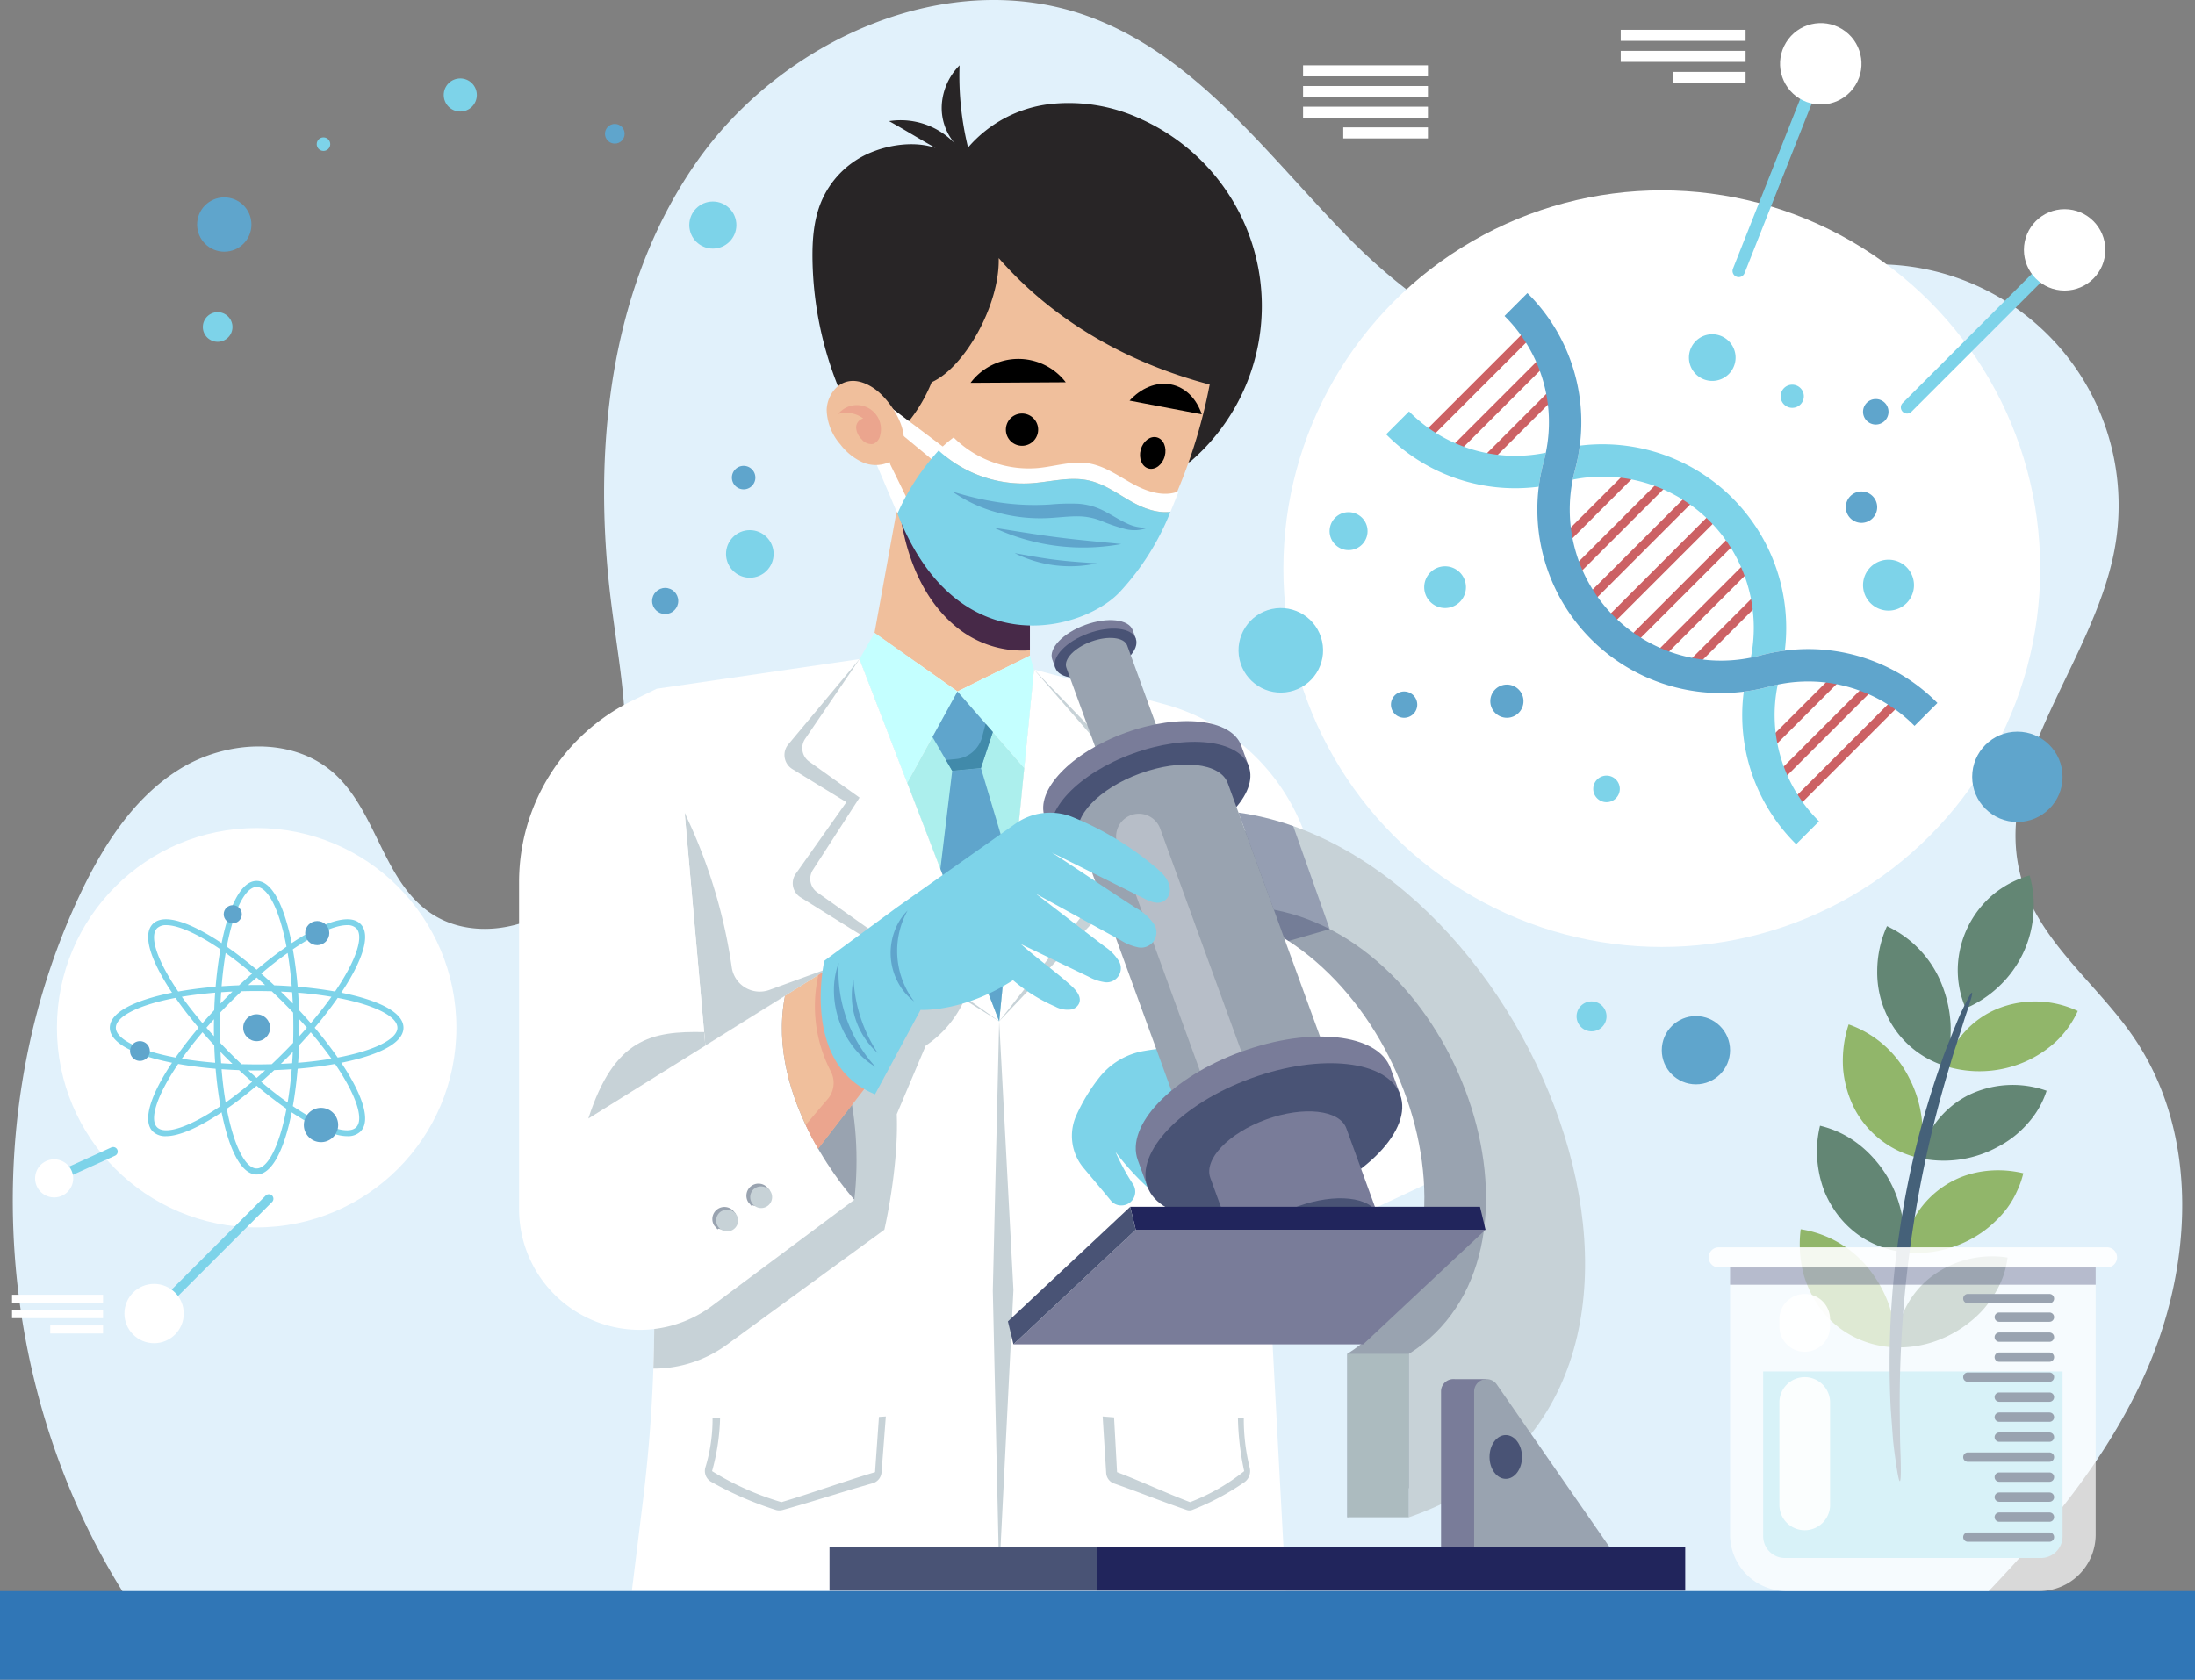 <svg xmlns="http://www.w3.org/2000/svg" width="505.001" height="386.56" viewBox="0 0 505.001 386.56">
  <rect x="0" y="0" width="505.001" height="386.56" fill="#808080" stroke="none"/>
  <g id="Grupo_1018631" data-name="Grupo 1018631" transform="translate(0.001 0)">
    <path id="Trazado_720000" data-name="Trazado 720000" d="M478.878,431.547c19.236-19.023,38.456-38.995,49.551-63.668s12.706-55.27-2.551-77.611c-8.306-12.163-21.222-21.6-25.585-35.663-7.983-25.746,16.083-49.876,21.136-76.353a55.476,55.476,0,0,0-75.92-61.57c-11.252,4.711-20.853,13.083-32.542,16.571-24.842,7.414-50.391-9.146-68.466-27.733s-34.295-40.926-58.577-50.007c-32.634-12.206-71.164,5.087-90.981,33.745s-23.675,65.767-19.429,100.349c1.449,11.811,3.77,23.606,3.309,35.5s-4.086,24.218-12.741,32.384S143,268.282,133.416,261.232c-10.435-7.674-11.994-23.24-21.7-31.82-9.48-8.383-24.651-7.532-35.406-.863S58.5,246.471,53.133,257.932c-25.526,54.54-18.454,122.9,17.7,171.063Z" transform="translate(-34.982 -51.546)" fill="#e1f1fb"/>
    <g id="Grupo_1018630" data-name="Grupo 1018630" transform="translate(-0.001 1.812)">
      <g id="Grupo_1018596" data-name="Grupo 1018596" transform="translate(119.426 13.221)">
        <g id="Grupo_1018574" data-name="Grupo 1018574" transform="translate(25.948)">
          <g id="Grupo_1018558" data-name="Grupo 1018558" transform="translate(0 136.644)">
            <path id="Trazado_720001" data-name="Trazado 720001" d="M308.006,213.236l29.748,7.915a47.614,47.614,0,0,1,31.693,27.664l33.643,80.57-41.242,19.363,4.105,76.5H215.5l2.543-20.664a349.641,349.641,0,0,0,2.615-41.353l.555-145.57,46.667-6.825Z" transform="translate(-215.5 -210.833)" fill="#fff"/>
            <path id="Trazado_720002" data-name="Trazado 720002" d="M300.293,213.357l16.46,17.018a2.856,2.856,0,0,1-.193,4.154l-7.138,6.125L321.8,260.016a2.855,2.855,0,0,1-.332,3.5l-29.18,30.8Z" transform="translate(-207.787 -210.954)" fill="#c7d2d7"/>
            <path id="Trazado_720003" data-name="Trazado 720003" d="M341.027,210.833,324.642,230.46a3.809,3.809,0,0,0,.933,5.689L338,243.766l-11.638,16.465a3.808,3.808,0,0,0,1.093,5.429L373.151,294.2Z" transform="translate(-288.647 -210.833)" fill="#c7d2d7"/>
            <path id="Trazado_720004" data-name="Trazado 720004" d="M369.054,294.2,336.93,210.833l-12.511,18.35a3.809,3.809,0,0,0,.93,5.243l11.581,8.289L326.2,259.349a3.81,3.81,0,0,0,1,5.172Z" transform="translate(-284.55 -210.833)" fill="#fff"/>
            <path id="Trazado_720005" data-name="Trazado 720005" d="M304.306,213.357l-8,80.962,25.33-32.312a3.812,3.812,0,0,0,.312-4.235l-10.3-18.092,5.835-5.739a3.809,3.809,0,0,0,.2-5.217Z" transform="translate(-211.801 -210.954)" fill="#fff"/>
            <path id="Trazado_720006" data-name="Trazado 720006" d="M321.774,298.38l-1.463,62.009,1.463,65.228,3.281-65.387Z" transform="translate(-237.27 -215.015)" fill="#c7d2d7"/>
            <path id="Trazado_720007" data-name="Trazado 720007" d="M364.748,247.947l4.761,53.614,28.569-17.854-13.815,5.033a6.511,6.511,0,0,1-8.674-5.192h0a121.7,121.7,0,0,0-9.87-33.485Z" transform="translate(-352.607 -212.606)" fill="#c7d2d7"/>
            <path id="Trazado_720008" data-name="Trazado 720008" d="M333.013,310.56l40.1-25.06,30.628,8.162a25.012,25.012,0,0,1-8.49,9.693l-6.666,15.774c.476,12.317-2.857,26.6-2.857,26.6l-36.261,26.48a28.51,28.51,0,0,1-16.882,5.48q.19-5.443.215-10.894Z" transform="translate(-327.641 -214.4)" fill="#c7d2d7"/>
            <g id="Grupo_1018556" data-name="Grupo 1018556" transform="translate(16.796 172.283)">
              <path id="Trazado_720009" data-name="Trazado 720009" d="M352.915,394.151a315.764,315.764,0,0,0,39.859-.268c-.312,4.214-.659,8.6-.98,12.856a2.831,2.831,0,0,1-2.063,2.515c-6.849,1.941-13.855,4.249-20.686,6.148a2.838,2.838,0,0,1-1.6-.017,78.282,78.282,0,0,1-14.852-6.469,2.858,2.858,0,0,1-1.338-3.266A37.9,37.9,0,0,0,352.915,394.151Z" transform="translate(-351.147 -391.86)" fill="#c7d2d7"/>
              <path id="Trazado_720010" data-name="Trazado 720010" d="M354.5,392.026a267.489,267.489,0,0,0,36.682-.268c-.331,4.87-.707,9.968-1.038,14.838-7.106,2.112-14.433,4.79-21.539,6.9a65.274,65.274,0,0,1-15.963-7.135A49.937,49.937,0,0,0,354.5,392.026Z" transform="translate(-350.988 -391.758)" fill="#fff"/>
            </g>
            <g id="Grupo_1018557" data-name="Grupo 1018557" transform="translate(108.317 172.283)">
              <path id="Trazado_720011" data-name="Trazado 720011" d="M295.608,394.151a209.664,209.664,0,0,1-32.47-.268c.254,4.214.537,8.6.8,12.856a2.758,2.758,0,0,0,1.681,2.515c5.579,1.941,11.287,4.249,16.852,6.148a1.9,1.9,0,0,0,1.3-.017,58.4,58.4,0,0,0,12.1-6.469,3.159,3.159,0,0,0,1.09-3.266A45.983,45.983,0,0,1,295.608,394.151Z" transform="translate(-263.138 -391.86)" fill="#c7d2d7"/>
              <path id="Trazado_720012" data-name="Trazado 720012" d="M293.168,392.026a162.86,162.86,0,0,1-28.611-.268c.259,4.87.551,9.968.809,14.838,5.543,2.112,11.258,4.79,16.8,6.9a46.331,46.331,0,0,0,12.45-7.135A63.272,63.272,0,0,1,293.168,392.026Z" transform="translate(-262.057 -391.758)" fill="#fff"/>
            </g>
            <path id="Trazado_720013" data-name="Trazado 720013" d="M286.91,304.839a86.6,86.6,0,0,0-24.493.619,16.726,16.726,0,0,0-10.341,6.052,41.963,41.963,0,0,0-5.319,8.726,11.491,11.491,0,0,0,1.63,12.163c2.214,2.629,4.55,5.406,6.284,7.518a3.032,3.032,0,0,0,2.382,1.116h.1a3.164,3.164,0,0,0,2.588-4.928,51.277,51.277,0,0,1-4-7.388,58.915,58.915,0,0,0,9.558,10.046,12.245,12.245,0,0,0,8.946,2.752c4.978-.451,10.023-.873,15.026-1.313a14.8,14.8,0,0,0,12.756-10.081q.3-.9.554-1.808A18.5,18.5,0,0,0,286.91,304.839Z" transform="translate(-144.47 -215.295)" fill="#7dd3e9"/>
          </g>
          <g id="Grupo_1018561" data-name="Grupo 1018561" transform="translate(52.38 96.949)">
            <g id="Grupo_1018559" data-name="Grupo 1018559" transform="translate(3.445)">
              <path id="Trazado_720014" data-name="Trazado 720014" d="M352.082,182.814v25.234L335.418,216.3l-19.084-13.49,6.117-33.665Z" transform="translate(-316.333 -169.146)" fill="#f0bf9c"/>
              <path id="Trazado_720015" data-name="Trazado 720015" d="M329.167,201.052c-5.934-5.043-9.524-12.406-11.363-19.973a68.494,68.494,0,0,1-1.471-8.587l.608-3.346,29.632,13.668v24A23.88,23.88,0,0,1,329.167,201.052Z" transform="translate(-310.823 -169.146)" fill="#472948"/>
            </g>
            <path id="Trazado_720016" data-name="Trazado 720016" d="M356.362,217.99l-11.554,21.023-10.975-28.482,3.445-6.031Z" transform="translate(-333.833 -170.835)" fill="#c4ffff"/>
            <path id="Trazado_720017" data-name="Trazado 720017" d="M332.018,210l-16.664,8.253,15.356,17.616,2.241-22.673Z" transform="translate(-292.825 -171.097)" fill="#c4ffff"/>
            <path id="Trazado_720018" data-name="Trazado 720018" d="M329.261,218.667l15.356,17.616-5.76,58.289-21.149-54.883Z" transform="translate(-306.732 -171.511)" fill="#acefed"/>
            <g id="Grupo_1018560" data-name="Grupo 1018560" transform="translate(16.776 47.155)">
              <path id="Trazado_720019" data-name="Trazado 720019" d="M331.046,218.667l8.133,9.33-2.737,8.286-6.606.635-4.543-7.783Z" transform="translate(-325.293 -218.667)" fill="#5fa5cc"/>
              <path id="Trazado_720020" data-name="Trazado 720020" d="M329.637,237.167l7.48,25.093-3.281,33.2-13.525-35.1L323.03,237.8Z" transform="translate(-318.487 -219.55)" fill="#5fa5cc"/>
              <path id="Trazado_720021" data-name="Trazado 720021" d="M336.085,228.369l-2.737,8.286-6.606.634-1.449-2.482,2.354-.228a6.877,6.877,0,0,0,5.991-5.11l.785-3.009Z" transform="translate(-322.199 -219.039)" fill="#418aaa"/>
            </g>
          </g>
          <g id="Grupo_1018573" data-name="Grupo 1018573" transform="translate(41.549)">
            <path id="Trazado_720022" data-name="Trazado 720022" d="M347.437,158.379A47.194,47.194,0,0,0,336.115,79.8,39.3,39.3,0,0,0,314.9,76.255a29.359,29.359,0,0,0-18.788,9.988,69.072,69.072,0,0,1-1.952-18.908,14.14,14.14,0,0,0-4.092,9.118,12.57,12.57,0,0,0,3.032,8.9,17.185,17.185,0,0,0-15.16-5.174c3.548,1.951,7.133,4.2,10.681,6.155-4.919-1.63-10.91-.752-15.63,1.386A21.088,21.088,0,0,0,262.389,98.6c-1.8,4.255-2.138,8.983-2.06,13.6a81.813,81.813,0,0,0,6.7,31c2.343,5.413,8.3,9.193,13.3,12.322,4.111-6.3,10.91-11.736,16.974-16.184,11.039,2.7,22.055,5.671,32.235,10.718a77.315,77.315,0,0,1,10.486,6.276C341.879,157.659,345.709,159.877,347.437,158.379Z" transform="translate(-260.319 -67.334)" fill="#282526"/>
            <path id="Trazado_720023" data-name="Trazado 720023" d="M282.977,142.481c7.57-3.354,15.7-17.82,15.421-28.559,12.715,14.555,29.867,24.192,48.54,29.1a122.008,122.008,0,0,1-9.014,28.145c-5.24,11.621-13.885,23.148-26.392,25.614-12,2.365-24.47-4.758-31.091-15.039-4.829-7.5-6.977-16.329-7.547-25.3A35.7,35.7,0,0,0,282.977,142.481Z" transform="translate(-255.55 -69.559)" fill="#f0bf9c"/>
            <g id="Grupo_1018565" data-name="Grupo 1018565" transform="translate(36.371 67.564)">
              <g id="Grupo_1018564" data-name="Grupo 1018564">
                <g id="Grupo_1018562" data-name="Grupo 1018562" transform="translate(0)">
                  <path id="Trazado_720024" data-name="Trazado 720024" d="M318.59,138.287a13.734,13.734,0,0,0-10.916,5.509l21.9-.13A13.737,13.737,0,0,0,318.59,138.287Z" transform="translate(-307.674 -138.287)"/>
                </g>
                <path id="Trazado_720025" data-name="Trazado 720025" d="M321.758,154.963a3.713,3.713,0,1,1-3.942-3.468A3.712,3.712,0,0,1,321.758,154.963Z" transform="translate(-306.215 -138.917)"/>
                <g id="Grupo_1018563" data-name="Grupo 1018563" transform="translate(36.582 5.722)">
                  <path id="Trazado_720026" data-name="Trazado 720026" d="M284.291,144.443c3.392.645,5.934,3.305,7.129,6.889l-16.614-3.158C277.429,145.316,280.9,143.8,284.291,144.443Z" transform="translate(-274.807 -144.296)"/>
                </g>
                <path id="Trazado_720027" data-name="Trazado 720027" d="M283.738,160.085c-.532,1.98.273,3.918,1.8,4.33s3.2-.862,3.73-2.841-.273-3.917-1.8-4.329S284.27,158.1,283.738,160.085Z" transform="translate(-244.585 -139.189)"/>
              </g>
            </g>
            <g id="Grupo_1018571" data-name="Grupo 1018571" transform="translate(14.276 78.232)">
              <path id="Trazado_720028" data-name="Trazado 720028" d="M349.959,159.9,336.125,149.49v4.077l11.691,9.684Z" transform="translate(-333.057 -149.49)" fill="#fff"/>
              <path id="Trazado_720029" data-name="Trazado 720029" d="M353.487,172.147l-4.366-8.933-3.37-.59,5.277,12.419Z" transform="translate(-345.75 -150.117)" fill="#fff"/>
              <g id="Grupo_1018566" data-name="Grupo 1018566" transform="translate(5.277 7.413)">
                <path id="Trazado_720030" data-name="Trazado 720030" d="M325.258,172.334c-3.4-1.833-6.554-4.3-10.319-5.151-4.42-1-8.99.361-13.513.644a28.875,28.875,0,0,1-21.08-7.553,26.671,26.671,0,0,1,3.444-3,24.553,24.553,0,0,0,19.526,7.025c3.865-.38,7.719-1.69,11.552-1.066,3.678.6,6.81,2.892,10.076,4.689s7.217,3.144,10.66,1.719c-.635,1.565-1.259,3.145-1.932,4.752C330.863,174.743,327.824,173.719,325.258,172.334Z" transform="translate(-270.865 -157.275)" fill="#fff"/>
                <path id="Trazado_720031" data-name="Trazado 720031" d="M291.856,160.424a28.875,28.875,0,0,0,21.08,7.553c4.523-.283,9.093-1.645,13.513-.644,3.765.854,6.922,3.318,10.319,5.151,2.566,1.385,5.6,2.409,8.414,2.06a59.3,59.3,0,0,1-11.546,18.329c-8.094,8.887-37.454,17.457-51.262-17.933A53.11,53.11,0,0,1,291.856,160.424Z" transform="translate(-282.375 -157.425)" fill="#7dd3e9"/>
              </g>
              <g id="Grupo_1018570" data-name="Grupo 1018570" transform="translate(17.891 19.844)">
                <g id="Grupo_1018567" data-name="Grupo 1018567">
                  <path id="Trazado_720032" data-name="Trazado 720032" d="M287.768,170.329a70.323,70.323,0,0,0,10.5,2.466,56.038,56.038,0,0,0,11.97.532,48.719,48.719,0,0,1,6.435-.183,15.749,15.749,0,0,1,3.315.574,16.552,16.552,0,0,1,2.985,1.246c1.823.958,3.375,2,4.977,2.711a9.419,9.419,0,0,0,4.877.956,8.505,8.505,0,0,1-5.29.334,40.762,40.762,0,0,1-5.509-1.879,14.728,14.728,0,0,0-5.475-1.042c-1.93-.014-3.973.234-6.124.372a37.364,37.364,0,0,1-12.659-1.353A32.95,32.95,0,0,1,287.768,170.329Z" transform="translate(-287.768 -170.329)" fill="#5fa5cc"/>
                </g>
                <g id="Grupo_1018568" data-name="Grupo 1018568" transform="translate(9.614 8.35)">
                  <path id="Trazado_720033" data-name="Trazado 720033" d="M294.248,179.1c4.1.609,9.33,1.532,14.6,2.194,5.262.684,10.553,1.107,14.679,1.549a48.533,48.533,0,0,1-29.275-3.743Z" transform="translate(-294.248 -179.098)" fill="#5fa5cc"/>
                </g>
                <g id="Grupo_1018569" data-name="Grupo 1018569" transform="translate(14.337 14.175)">
                  <path id="Trazado_720034" data-name="Trazado 720034" d="M300.13,185.215c2.648.476,6.021,1.129,9.43,1.545,3.406.433,6.836.627,9.52.815a28.485,28.485,0,0,1-18.95-2.361Z" transform="translate(-300.13 -185.215)" fill="#5fa5cc"/>
                </g>
              </g>
            </g>
            <g id="Grupo_1018572" data-name="Grupo 1018572" transform="translate(3.269 72.625)">
              <path id="Trazado_720035" data-name="Trazado 720035" d="M358.1,145.635c-1.869-1.406-4.247-2.419-6.526-1.89-2.836.659-4.712,3.643-4.781,6.553a12.565,12.565,0,0,0,3.166,7.944,13.4,13.4,0,0,0,4.958,4.029,7.527,7.527,0,0,0,6.25.034C368.393,158.707,362.412,148.881,358.1,145.635Z" transform="translate(-346.792 -143.602)" fill="#f0bf9c"/>
              <path id="Trazado_720036" data-name="Trazado 720036" d="M352.335,151.494a5.542,5.542,0,0,1,9.65,4.934,2.63,2.63,0,0,1-1.6,1.964,2.822,2.822,0,0,1-2.633-1.054,4.077,4.077,0,0,1-1.285-2.617,2.131,2.131,0,0,1,1.622-2.194A6.574,6.574,0,0,0,352.335,151.494Z" transform="translate(-349.684 -143.884)" fill="#eba58e"/>
            </g>
          </g>
        </g>
        <g id="Grupo_1018586" data-name="Grupo 1018586" transform="translate(71.419 127.673)">
          <g id="Grupo_1018575" data-name="Grupo 1018575" transform="translate(79.919 44.312)">
            <path id="Trazado_720038" data-name="Trazado 720038" d="M236.293,372.5c36.185-22.854,12.562-93.933-31.081-102.216l-8.13-22.338c68.492,9.573,118.484,134.791,39.211,162.168Z" transform="translate(-197.082 -247.947)" fill="#99a3b0"/>
            <rect id="Rectángulo_348306" data-name="Rectángulo 348306" width="14.18" height="37.613" transform="translate(39.211 124.555)" fill="#acbbbf"/>
            <path id="Trazado_720039" data-name="Trazado 720039" d="M221.4,372.5c36.185-22.854,12.562-93.933-31.081-102.216l-8.131-22.338c68.493,9.573,118.485,134.791,39.212,162.168Z" transform="translate(-168.01 -247.947)" fill="#c7d2d7"/>
          </g>
          <path id="Trazado_720040" data-name="Trazado 720040" d="M243.891,247.947a65.952,65.952,0,0,1,15.743,4.3l-1.564-4.3a64.833,64.833,0,0,1,12.586,3.094l8.4,23.713-9.477,2.739a48.8,48.8,0,0,0-17.558-7.207Z" transform="translate(-163.972 -203.635)" fill="#21255c" opacity="0.3"/>
          <g id="Grupo_1018581" data-name="Grupo 1018581" transform="translate(47.189)">
            <g id="Grupo_1018576" data-name="Grupo 1018576" transform="translate(3.906)">
              <path id="Trazado_720041" data-name="Trazado 720041" d="M290.891,210.469c-.921-2.53,2.478-6.09,7.59-7.95s10.005-1.319,10.926,1.211l.711,1.955-.884.321c-.918,2.092-3.718,4.328-7.419,5.674s-7.282,1.435-9.329.422l-.885.322Z" transform="translate(-290.74 -201.412)" fill="#797c99"/>
              <path id="Trazado_720042" data-name="Trazado 720042" d="M290.732,212.522c.921,2.53,5.812,3.073,10.926,1.211s8.511-5.42,7.59-7.95-5.812-3.073-10.925-1.212S289.812,209.992,290.732,212.522Z" transform="translate(-289.871 -201.51)" fill="#495375"/>
            </g>
            <path id="Trazado_720043" data-name="Trazado 720043" d="M287.244,206.553c3.867-1.407,7.566-1,8.263.916l10.884,29.9-14,5.1-10.884-29.9C280.807,210.652,283.377,207.96,287.244,206.553Z" transform="translate(-274.203 -201.618)" fill="#99a3b0"/>
            <g id="Grupo_1018577" data-name="Grupo 1018577" transform="translate(0 22.491)">
              <path id="Trazado_720044" data-name="Trazado 720044" d="M263.809,247.937c-2.248-6.177,6.049-14.868,18.533-19.412s24.427-3.219,26.675,2.958l1.737,4.773-2.159.786c-2.24,5.107-9.078,10.566-18.111,13.854s-17.781,3.5-22.779,1.029l-2.159.786Z" transform="translate(-261.474 -225.069)" fill="#797c99"/>
              <ellipse id="Elipse_8440" data-name="Elipse 8440" cx="11.903" cy="24.055" rx="11.903" ry="24.055" transform="translate(8.142 38.825) rotate(-110)" fill="#495375"/>
            </g>
            <path id="Trazado_720045" data-name="Trazado 720045" d="M254.906,238.375c9.44-3.437,18.472-2.435,20.172,2.237l26.576,73.016-34.188,12.444L240.89,253.055C239.19,248.383,245.465,241.811,254.906,238.375Z" transform="translate(-230.636 -203.08)" fill="#99a3b0"/>
            <path id="Trazado_720046" data-name="Trazado 720046" d="M290.488,315.645h0a5.233,5.233,0,0,0,3.127-6.706L272.766,251.66a5.231,5.231,0,0,0-6.706-3.126h0a5.231,5.231,0,0,0-3.126,6.706l20.847,57.278A5.232,5.232,0,0,0,290.488,315.645Z" transform="translate(-243.868 -203.648)" fill="#fff" opacity="0.3"/>
            <g id="Grupo_1018580" data-name="Grupo 1018580" transform="translate(20.735 94.872)">
              <g id="Grupo_1018578" data-name="Grupo 1018578" transform="translate(0 0)">
                <path id="Trazado_720047" data-name="Trazado 720047" d="M227.334,330.5c-2.892-7.945,7.78-19.123,23.835-24.966s31.414-4.141,34.306,3.8l2.234,6.138-2.777,1.01c-2.881,6.569-11.675,13.589-23.293,17.817s-22.867,4.5-29.3,1.324l-2.776,1.01Z" transform="translate(-224.332 -301.092)" fill="#797c99"/>
                <ellipse id="Elipse_8441" data-name="Elipse 8441" cx="15.308" cy="30.936" rx="15.308" ry="30.936" transform="translate(10.471 49.931) rotate(-110)" fill="#495375"/>
              </g>
              <g id="Grupo_1018579" data-name="Grupo 1018579" transform="translate(19.434 18.185)">
                <path id="Trazado_720048" data-name="Trazado 720048" d="M232.481,335.451c-1.557-4.277,4.188-10.294,12.83-13.44s16.911-2.229,18.468,2.047l7.282,20.007-1.494.544c-1.551,3.536-6.285,7.316-12.539,9.592s-12.31,2.424-15.771.712l-1.494.544Z" transform="translate(-232.226 -320.141)" fill="#797c99"/>
                <ellipse id="Elipse_8442" data-name="Elipse 8442" cx="8.24" cy="16.654" rx="8.24" ry="16.654" transform="matrix(-0.342, -0.94, 0.94, -0.342, 10.355, 43.06)" fill="#495375"/>
              </g>
            </g>
          </g>
          <g id="Grupo_1018582" data-name="Grupo 1018582" transform="translate(41.047 135.02)">
            <path id="Trazado_720049" data-name="Trazado 720049" d="M206.25,375.124h80.475l28.138-26.374H234.388Z" transform="translate(-204.983 -343.47)" fill="#797c99"/>
            <path id="Trazado_720050" data-name="Trazado 720050" d="M287.992,348.485l-1.267-5.28H206.25l1.267,5.28Z" transform="translate(-178.112 -343.205)" fill="#21255c"/>
            <path id="Trazado_720051" data-name="Trazado 720051" d="M290.762,369.579l1.267,5.28,28.138-26.374-1.267-5.28Z" transform="translate(-290.762 -343.205)" fill="#495375"/>
          </g>
          <g id="Grupo_1018583" data-name="Grupo 1018583" transform="translate(0 213.384)">
            <rect id="Rectángulo_348307" data-name="Rectángulo 348307" width="135.217" height="9.998" transform="translate(61.655)" fill="#21255c"/>
            <rect id="Rectángulo_348308" data-name="Rectángulo 348308" width="61.655" height="9.998" transform="translate(0)" fill="#495375"/>
          </g>
          <g id="Grupo_1018585" data-name="Grupo 1018585" transform="translate(140.691 174.665)">
            <g id="Grupo_1018584" data-name="Grupo 1018584" transform="translate(0)">
              <path id="Trazado_720052" data-name="Trazado 720052" d="M186.869,384.859h0a2.976,2.976,0,0,1,.545,0h7.072l.833,9.677,20.116,29.022H184.25V387.7A2.825,2.825,0,0,1,186.869,384.859Z" transform="translate(-184.25 -384.839)" fill="#797c99"/>
              <path id="Trazado_720053" data-name="Trazado 720053" d="M176.25,423.558V387.7a2.857,2.857,0,0,1,5.2-1.626l25.981,37.484Z" transform="translate(-168.632 -384.839)" fill="#99a3b0"/>
            </g>
            <path id="Trazado_720054" data-name="Trazado 720054" d="M197.434,403.414c0,2.782,1.673,5.038,3.737,5.038s3.738-2.256,3.738-5.038-1.673-5.039-3.738-5.039S197.434,400.631,197.434,403.414Z" transform="translate(-186.277 -385.486)" fill="#495375"/>
          </g>
        </g>
        <g id="Grupo_1018595" data-name="Grupo 1018595" transform="translate(0 143.469)">
          <g id="Grupo_1018587" data-name="Grupo 1018587" transform="translate(0)">
            <path id="Trazado_720055" data-name="Trazado 720055" d="M396.839,246.517,401.6,300.13,419.931,288.7l15.95,46.9-32.743,24.43a27.778,27.778,0,0,1-28.178,2.991h0a27.777,27.777,0,0,1-16.21-25.254V262.474a46.453,46.453,0,0,1,26.055-41.734l5.607-2.74Z" transform="translate(-358.75 -218)" fill="#fff"/>
            <path id="Trazado_720056" data-name="Trazado 720056" d="M421.668,304.093l-26.918,16.78c5.969-18.447,14.463-20.148,26.642-19.893Z" transform="translate(-378.817 -221.963)" fill="#c7d2d7"/>
          </g>
          <path id="Trazado_720057" data-name="Trazado 720057" d="M374.878,339.147s-20.711-22.616-15.95-46.9C372.5,297.249,377.021,320.341,374.878,339.147Z" transform="translate(-297.748 -221.547)" fill="#99a3b0"/>
          <g id="Grupo_1018588" data-name="Grupo 1018588" transform="translate(52.232 113.852)">
            <path id="Trazado_720058" data-name="Trazado 720058" d="M384.029,338.472l.6.691-.187.161a2.773,2.773,0,0,1-1.058,2.822,2.8,2.8,0,0,1-2.734.439l-.21.182-.776-.9a2.78,2.78,0,0,1,4.37-3.393Z" transform="translate(-379.173 -337.563)" fill="#99a3b0"/>
            <path id="Trazado_720059" data-name="Trazado 720059" d="M379.8,338.918a2.517,2.517,0,1,0,3.721.281A2.646,2.646,0,0,0,379.8,338.918Z" transform="translate(-378.068 -337.598)" fill="#c7d2d7"/>
          </g>
          <g id="Grupo_1018589" data-name="Grupo 1018589" transform="translate(44.403 119.224)">
            <path id="Trazado_720060" data-name="Trazado 720060" d="M392.251,344.114l.6.692-.187.16a2.774,2.774,0,0,1-1.058,2.822,2.8,2.8,0,0,1-2.734.44l-.211.181-.776-.9a2.78,2.78,0,0,1,4.371-3.393Z" transform="translate(-387.395 -343.205)" fill="#99a3b0"/>
            <path id="Trazado_720061" data-name="Trazado 720061" d="M388.02,344.56a2.517,2.517,0,1,0,3.721.282A2.645,2.645,0,0,0,388.02,344.56Z" transform="translate(-386.29 -343.24)" fill="#c7d2d7"/>
          </g>
          <g id="Grupo_1018590" data-name="Grupo 1018590" transform="translate(60.47 64.276)">
            <path id="Trazado_720062" data-name="Trazado 720062" d="M353.961,291.928c-2.625,13.389,2.494,26.272,7.616,35.136L375.148,309.5l-10.949-24Z" transform="translate(-353.25 -285.5)" fill="#f0bf9c"/>
            <path id="Trazado_720063" data-name="Trazado 720063" d="M359.005,309.244a32.6,32.6,0,0,1-2.831-22.139l2.556-1.6,10.949,24-13.571,17.568c-.97-1.679-1.941-3.5-2.858-5.448,1.682-1.984,3.358-3.992,5.046-5.95A5.746,5.746,0,0,0,359.005,309.244Z" transform="translate(-347.781 -285.5)" fill="#eba58e"/>
          </g>
          <g id="Grupo_1018594" data-name="Grupo 1018594" transform="translate(69.395 28.517)">
            <path id="Trazado_720064" data-name="Trazado 720064" d="M283.343,282.04l16.823-12.379L327.3,250.5a13.788,13.788,0,0,1,12.988-1.6,70.664,70.664,0,0,1,19.363,11.715c1.52,1.29,3.048,2.759,3.185,4.9a3.035,3.035,0,0,1-.923,2.437c-1.484,1.348-3.405.549-4.99-.24l-21.244-10.581c6.378,4.095,13.085,8.724,19.463,12.819a11.639,11.639,0,0,1,3.737,3.239,3.513,3.513,0,0,1-3.6,5.693,11.6,11.6,0,0,1-3.593-1.475l-19.667-10.787c5.3,4.029,10.568,8.144,15.869,12.173a10.76,10.76,0,0,1,2.987,2.964,3.245,3.245,0,0,1-3.281,5.157,10.737,10.737,0,0,1-3.412-1.191l-15.59-7.512c3.715,3.336,7.738,6.136,11.453,9.473,1.22,1.1,2.564,2.623,1.9,4.175a2.5,2.5,0,0,1-1.734,1.375,5.942,5.942,0,0,1-3.759-.664,38.442,38.442,0,0,1-9.7-6.067c-11.506,7.451-21.266,6.833-21.266,6.833l-10.475,19.425C277.868,305.846,283.343,282.04,283.343,282.04Z" transform="translate(-282.511 -247.947)" fill="#7dd3e9"/>
            <g id="Grupo_1018591" data-name="Grupo 1018591" transform="translate(3.04 34.563)">
              <path id="Trazado_720065" data-name="Trazado 720065" d="M363.2,308.187a18.118,18.118,0,0,1-4.776-4.162,21.427,21.427,0,0,1-4.79-13.542,18.072,18.072,0,0,1,1.1-6.239,32.516,32.516,0,0,0,8.47,23.943Z" transform="translate(-353.635 -284.244)" fill="#5fa5cc"/>
            </g>
            <g id="Grupo_1018592" data-name="Grupo 1018592" transform="translate(7.128 38.322)">
              <path id="Trazado_720066" data-name="Trazado 720066" d="M359.089,305.18a17.712,17.712,0,0,1-5.557-16.988,33.9,33.9,0,0,0,5.557,16.988Z" transform="translate(-353.108 -288.192)" fill="#5fa5cc"/>
            </g>
            <g id="Grupo_1018593" data-name="Grupo 1018593" transform="translate(16.09 22.518)">
              <path id="Trazado_720067" data-name="Trazado 720067" d="M349.7,292.536a13.012,13.012,0,0,1-3.574-4.1,14.4,14.4,0,0,1-.892-12.257,13,13,0,0,1,2.941-4.579,19.2,19.2,0,0,0,1.525,20.941Z" transform="translate(-344.274 -271.595)" fill="#5fa5cc"/>
            </g>
          </g>
        </g>
      </g>
      <g id="Grupo_1018597" data-name="Grupo 1018597" transform="translate(0 364.36)">
        <rect id="Rectángulo_348309" data-name="Rectángulo 348309" width="346.848" height="20.387" transform="translate(158.153)" fill="#3076b6"/>
        <rect id="Rectángulo_348310" data-name="Rectángulo 348310" width="158.153" height="20.387" transform="translate(0)" fill="#3076b6"/>
      </g>
      <g id="Grupo_1018602" data-name="Grupo 1018602" transform="translate(393.114 199.655)">
        <path id="Rectángulo_348311" data-name="Rectángulo 348311" d="M0,0H37.933a5,5,0,0,1,5,5V63.878a5,5,0,0,1-5,5H0a0,0,0,0,1,0,0V0A0,0,0,0,1,0,0Z" transform="translate(81.415 114.154) rotate(90)" fill="#7dd3e9"/>
        <g id="Grupo_1018599" data-name="Grupo 1018599" transform="translate(20.953)">
          <path id="Trazado_720068" data-name="Trazado 720068" d="M63.16,308.418A21.2,21.2,0,0,1,68,300.245a20.7,20.7,0,0,1,7.521-5.1,23.1,23.1,0,0,1,18.191.627h0a22.415,22.415,0,0,1-5,7.022,25.8,25.8,0,0,1-7.28,4.721,26.334,26.334,0,0,1-18.268.908Z" transform="translate(-29.75 -264.574)" fill="#91b66a"/>
          <path id="Trazado_720069" data-name="Trazado 720069" d="M70.685,330.584a21.433,21.433,0,0,1,11.041-14.389,23.277,23.277,0,0,1,18.168-1.1h0a20.774,20.774,0,0,1-4.316,7.479,23.3,23.3,0,0,1-6.823,5.387,25.978,25.978,0,0,1-18.071,2.628Z" transform="translate(-43.099 -265.539)" fill="#638674"/>
          <path id="Trazado_720070" data-name="Trazado 720070" d="M76.313,353.22a19.381,19.381,0,0,1,1.164-4.719,23.1,23.1,0,0,1,2.066-4.214,21.526,21.526,0,0,1,6.442-6.421,21.139,21.139,0,0,1,4.027-2.043,23.047,23.047,0,0,1,4.464-1.162,24.848,24.848,0,0,1,9.508.406h0a21.132,21.132,0,0,1-1.458,4.133,20.06,20.06,0,0,1-2.143,3.719,22.572,22.572,0,0,1-2.89,3.247,24.081,24.081,0,0,1-3.39,2.756,26.585,26.585,0,0,1-8.3,3.687,25.268,25.268,0,0,1-9.494.61Z" transform="translate(-52.548 -266.524)" fill="#91b66a"/>
          <path id="Trazado_720071" data-name="Trazado 720071" d="M80.118,376.133a23.909,23.909,0,0,1,.665-4.812,21.326,21.326,0,0,1,1.714-4.385,20.584,20.584,0,0,1,5.789-7,23.144,23.144,0,0,1,17.625-4.473h0a20.225,20.225,0,0,1-2.856,8.151,23.362,23.362,0,0,1-5.665,6.563,27.4,27.4,0,0,1-7.862,4.45,25.365,25.365,0,0,1-9.41,1.5Z" transform="translate(-58.098 -267.519)" fill="#638674"/>
          <path id="Trazado_720072" data-name="Trazado 720072" d="M109.44,307.549a27.485,27.485,0,0,0,1.3-9.485,28.565,28.565,0,0,0-1.964-9.115A24.884,24.884,0,0,0,96.1,275.381h0a25.146,25.146,0,0,0-2.248,10.209,22.957,22.957,0,0,0,1.893,9.563,22.037,22.037,0,0,0,13.7,12.4Z" transform="translate(-76.03 -263.706)" fill="#638674"/>
          <path id="Trazado_720073" data-name="Trazado 720073" d="M118.362,329.885a27.05,27.05,0,0,0-2.427-18.459,24.666,24.666,0,0,0-13.91-12.3h0a26.791,26.791,0,0,0-1.264,10.366,24.9,24.9,0,0,0,2.768,9.333,22.3,22.3,0,0,0,14.833,11.065Z" transform="translate(-90.776 -264.84)" fill="#91b66a"/>
          <path id="Trazado_720074" data-name="Trazado 720074" d="M124.958,352.706a31.879,31.879,0,0,0,.2-4.863,24.555,24.555,0,0,0-.69-4.7,27.181,27.181,0,0,0-3.626-8.584,28.061,28.061,0,0,0-2.886-3.712,25.025,25.025,0,0,0-3.454-3.15,23.137,23.137,0,0,0-8.646-4.081h0a26.711,26.711,0,0,0-.719,5.3,27.509,27.509,0,0,0,.427,5.133,25.492,25.492,0,0,0,1.335,4.763,24.428,24.428,0,0,0,2.3,4.27,22.173,22.173,0,0,0,6.726,6.487,22.747,22.747,0,0,0,9.033,3.136Z" transform="translate(-101.193 -266.01)" fill="#638674"/>
          <path id="Trazado_720075" data-name="Trazado 720075" d="M129.207,375.818a24.36,24.36,0,0,0-.31-4.864,27.1,27.1,0,0,0-1.075-4.609,28.741,28.741,0,0,0-4.438-8.209,24.812,24.812,0,0,0-15.978-9.5h0a27.493,27.493,0,0,0,.68,10.42,24.834,24.834,0,0,0,4.494,8.661,21.681,21.681,0,0,0,7.355,5.831,22.688,22.688,0,0,0,9.273,2.27Z" transform="translate(-107.187 -267.205)" fill="#91b66a"/>
          <path id="Trazado_720076" data-name="Trazado 720076" d="M75.612,293.7a22.2,22.2,0,0,1-1.812-9.448A22.977,22.977,0,0,1,81.828,267.6a22.954,22.954,0,0,1,8.5-4.479h0a25.045,25.045,0,0,1,.82,9.436,25.386,25.386,0,0,1-7.665,15.9,26.055,26.055,0,0,1-7.866,5.244Z" transform="translate(-37.44 -263.12)" fill="#638674"/>
          <g id="Grupo_1018598" data-name="Grupo 1018598" transform="translate(20.664 26.991)">
            <path id="Trazado_720077" data-name="Trazado 720077" d="M91.037,403.875c.2-.021.263-1.641.2-4.541-.017-1.452-.123-3.22-.154-5.277s-.049-4.4-.077-6.983a264.554,264.554,0,0,1,2.856-40.21,271.081,271.081,0,0,1,8.888-39.322c.342-1.248.726-2.418,1.093-3.523s.7-2.156,1.01-3.134c.628-1.96,1.126-3.665,1.615-5.029.926-2.748,1.35-4.311,1.163-4.388s-.97,1.337-2.227,3.972c-.656,1.306-1.314,2.962-2.094,4.881l-1.232,3.081c-.439,1.091-.891,2.248-1.3,3.486a207.074,207.074,0,0,0-9.823,39.546,203.28,203.28,0,0,0-2.024,40.7l.514,7.022c.188,2.062.461,3.829.654,5.273C90.512,402.315,90.836,403.9,91.037,403.875Z" transform="translate(-88.668 -291.465)" fill="#456179"/>
          </g>
        </g>
        <path id="Rectángulo_348312" data-name="Rectángulo 348312" d="M0,0H84.114a0,0,0,0,1,0,0V61.478a13,13,0,0,1-13,13H13a13,13,0,0,1-13-13V0A0,0,0,0,1,0,0Z" transform="translate(4.92 90.227)" fill="#fff" opacity="0.7"/>
        <path id="Trazado_720078" data-name="Trazado 720078" d="M55.987,357.64H145.3a2.32,2.32,0,0,0,2.32-2.321h0A2.319,2.319,0,0,0,145.3,353H55.987a2.32,2.32,0,0,0-2.32,2.32h0A2.32,2.32,0,0,0,55.987,357.64Z" transform="translate(-53.667 -267.413)" fill="#fff" opacity="0.9"/>
        <rect id="Rectángulo_348313" data-name="Rectángulo 348313" width="84.114" height="3.968" transform="translate(4.92 90.227)" fill="#21255c" opacity="0.3"/>
        <g id="Grupo_1018600" data-name="Grupo 1018600" transform="translate(58.554 96.318)">
          <path id="Trazado_720079" data-name="Trazado 720079" d="M69.946,370.893H81.492a1.072,1.072,0,0,0,1.071-1.071h0a1.072,1.072,0,0,0-1.071-1.071H69.946a1.072,1.072,0,0,0-1.071,1.071h0A1.072,1.072,0,0,0,69.946,370.893Z" transform="translate(-61.646 -364.484)" fill="#99a3b0"/>
          <path id="Trazado_720080" data-name="Trazado 720080" d="M69.946,366.413H88.721a1.072,1.072,0,0,0,1.071-1.071h0a1.071,1.071,0,0,0-1.071-1.071H69.946a1.07,1.07,0,0,0-1.071,1.071h0A1.071,1.071,0,0,0,69.946,366.413Z" transform="translate(-68.875 -364.27)" fill="#99a3b0"/>
          <path id="Trazado_720081" data-name="Trazado 720081" d="M69.946,375.726H81.492a1.071,1.071,0,0,0,1.071-1.071h0a1.072,1.072,0,0,0-1.071-1.071H69.946a1.072,1.072,0,0,0-1.071,1.071h0A1.071,1.071,0,0,0,69.946,375.726Z" transform="translate(-61.646 -364.715)" fill="#99a3b0"/>
          <path id="Trazado_720082" data-name="Trazado 720082" d="M69.946,380.56H81.492a1.072,1.072,0,0,0,1.071-1.071h0a1.071,1.071,0,0,0-1.071-1.071H69.946a1.071,1.071,0,0,0-1.071,1.071h0A1.072,1.072,0,0,0,69.946,380.56Z" transform="translate(-61.646 -364.946)" fill="#99a3b0"/>
          <path id="Trazado_720083" data-name="Trazado 720083" d="M69.946,385.393H88.721a1.072,1.072,0,0,0,1.071-1.071h0a1.072,1.072,0,0,0-1.071-1.071H69.946a1.071,1.071,0,0,0-1.071,1.071h0A1.071,1.071,0,0,0,69.946,385.393Z" transform="translate(-68.875 -365.177)" fill="#99a3b0"/>
          <path id="Trazado_720084" data-name="Trazado 720084" d="M69.946,390.226H81.492a1.071,1.071,0,0,0,1.071-1.071h0a1.072,1.072,0,0,0-1.071-1.071H69.946a1.072,1.072,0,0,0-1.071,1.071h0A1.071,1.071,0,0,0,69.946,390.226Z" transform="translate(-61.646 -365.408)" fill="#99a3b0"/>
          <path id="Trazado_720085" data-name="Trazado 720085" d="M69.946,395.06H81.492a1.072,1.072,0,0,0,1.071-1.071h0a1.071,1.071,0,0,0-1.071-1.071H69.946a1.071,1.071,0,0,0-1.071,1.071h0A1.072,1.072,0,0,0,69.946,395.06Z" transform="translate(-61.646 -365.638)" fill="#99a3b0"/>
          <path id="Trazado_720086" data-name="Trazado 720086" d="M69.946,399.893H81.492a1.072,1.072,0,0,0,1.071-1.071h0a1.072,1.072,0,0,0-1.071-1.071H69.946a1.072,1.072,0,0,0-1.071,1.071h0A1.072,1.072,0,0,0,69.946,399.893Z" transform="translate(-61.646 -365.869)" fill="#99a3b0"/>
          <path id="Trazado_720087" data-name="Trazado 720087" d="M69.946,404.726H88.721a1.071,1.071,0,0,0,1.071-1.071h0a1.072,1.072,0,0,0-1.071-1.071H69.946a1.071,1.071,0,0,0-1.071,1.071h0A1.07,1.07,0,0,0,69.946,404.726Z" transform="translate(-68.875 -366.1)" fill="#99a3b0"/>
          <path id="Trazado_720088" data-name="Trazado 720088" d="M69.946,409.56H81.492a1.072,1.072,0,0,0,1.071-1.071h0a1.071,1.071,0,0,0-1.071-1.071H69.946a1.071,1.071,0,0,0-1.071,1.071h0A1.072,1.072,0,0,0,69.946,409.56Z" transform="translate(-61.646 -366.331)" fill="#99a3b0"/>
          <path id="Trazado_720089" data-name="Trazado 720089" d="M69.946,414.393H81.492a1.072,1.072,0,0,0,1.071-1.071h0a1.072,1.072,0,0,0-1.071-1.071H69.946a1.072,1.072,0,0,0-1.071,1.071h0A1.072,1.072,0,0,0,69.946,414.393Z" transform="translate(-61.646 -366.562)" fill="#99a3b0"/>
          <path id="Trazado_720090" data-name="Trazado 720090" d="M69.946,419.226H81.492a1.071,1.071,0,0,0,1.071-1.071h0a1.072,1.072,0,0,0-1.071-1.071H69.946a1.072,1.072,0,0,0-1.071,1.071h0A1.071,1.071,0,0,0,69.946,419.226Z" transform="translate(-61.646 -366.793)" fill="#99a3b0"/>
          <path id="Trazado_720091" data-name="Trazado 720091" d="M69.946,424.06H88.721a1.072,1.072,0,0,0,1.071-1.071h0a1.071,1.071,0,0,0-1.071-1.071H69.946a1.07,1.07,0,0,0-1.071,1.071h0A1.071,1.071,0,0,0,69.946,424.06Z" transform="translate(-68.875 -367.024)" fill="#99a3b0"/>
        </g>
        <g id="Grupo_1018601" data-name="Grupo 1018601" transform="translate(16.267 96.318)" opacity="0.9">
          <path id="Trazado_720092" data-name="Trazado 720092" d="M128.832,377.582h0a5.832,5.832,0,0,0,5.832-5.832V370.1a5.832,5.832,0,0,0-5.832-5.832h0A5.832,5.832,0,0,0,123,370.1v1.647A5.832,5.832,0,0,0,128.832,377.582Z" transform="translate(-123 -364.27)" fill="#fff"/>
          <path id="Trazado_720093" data-name="Trazado 720093" d="M128.832,419.608h0a5.832,5.832,0,0,0,5.832-5.832V390.207a5.832,5.832,0,0,0-5.832-5.832h0A5.832,5.832,0,0,0,123,390.207v23.568A5.832,5.832,0,0,0,128.832,419.608Z" transform="translate(-123 -365.23)" fill="#fff"/>
        </g>
      </g>
      <g id="Grupo_1018623" data-name="Grupo 1018623" transform="translate(283.079 0)">
        <ellipse id="Elipse_8443" data-name="Elipse 8443" cx="87.062" cy="87.062" rx="87.062" ry="87.062" transform="translate(12.183 41.993)" fill="#fff"/>
        <g id="Grupo_1018617" data-name="Grupo 1018617" transform="translate(35.827 65.638)">
          <g id="Grupo_1018613" data-name="Grupo 1018613" transform="translate(40.094 40.093)">
            <rect id="Rectángulo_348319" data-name="Rectángulo 348319" width="2.018" height="22.981" transform="translate(30.398 46.648) rotate(-135)" fill="#cc6164"/>
            <rect id="Rectángulo_348320" data-name="Rectángulo 348320" width="2.018" height="33.553" transform="matrix(-0.707, -0.707, 0.707, -0.707, 21.831, 45.557)" fill="#cc6164"/>
            <rect id="Rectángulo_348321" data-name="Rectángulo 348321" width="2.018" height="37.588" transform="translate(15.577 42.155) rotate(-135)" fill="#cc6164"/>
            <rect id="Rectángulo_348322" data-name="Rectángulo 348322" width="2.018" height="38.444" transform="translate(10.446 37.629) rotate(-135)" fill="#cc6164"/>
            <rect id="Rectángulo_348323" data-name="Rectángulo 348323" width="2.018" height="37.588" transform="translate(5.92 32.498) rotate(-135)" fill="#cc6164"/>
            <rect id="Rectángulo_348324" data-name="Rectángulo 348324" width="2.018" height="33.553" transform="matrix(-0.707, -0.707, 0.707, -0.707, 2.518, 26.243)" fill="#cc6164"/>
            <rect id="Rectángulo_348325" data-name="Rectángulo 348325" width="2.018" height="22.981" transform="translate(1.427 17.677) rotate(-135)" fill="#cc6164"/>
          </g>
          <g id="Grupo_1018614" data-name="Grupo 1018614" transform="translate(87.261 87.26)">
            <rect id="Rectángulo_348326" data-name="Rectángulo 348326" width="2.018" height="22.981" transform="translate(16.25 0) rotate(45)" fill="#cc6164"/>
            <rect id="Rectángulo_348327" data-name="Rectángulo 348327" width="2.017" height="33.553" transform="matrix(0.707, 0.707, -0.707, 0.707, 24.816, 1.091)" fill="#cc6164"/>
            <rect id="Rectángulo_348328" data-name="Rectángulo 348328" width="2.018" height="37.588" transform="translate(31.071 4.493) rotate(45)" fill="#cc6164"/>
          </g>
          <g id="Grupo_1018615" data-name="Grupo 1018615" transform="translate(7.076 7.076)">
            <rect id="Rectángulo_348329" data-name="Rectángulo 348329" width="2.018" height="22.981" transform="translate(16.248 32.498) rotate(-135)" fill="#cc6164"/>
            <rect id="Rectángulo_348330" data-name="Rectángulo 348330" width="2.018" height="33.553" transform="matrix(-0.707, -0.707, 0.707, -0.707, 7.681, 31.407)" fill="#cc6164"/>
            <rect id="Rectángulo_348331" data-name="Rectángulo 348331" width="2.018" height="37.588" transform="translate(1.427 28.005) rotate(-135)" fill="#cc6164"/>
          </g>
          <g id="Grupo_1018616" data-name="Grupo 1018616" transform="translate(0 27.233)">
            <path id="Trazado_720118" data-name="Trazado 720118" d="M174.542,208.026a34.784,34.784,0,0,0-40.97-40.97c.146-.712.309-1.425.5-2.135a43.392,43.392,0,0,0,1.122-5.683,42.26,42.26,0,0,1,47.167,47.167,43.585,43.585,0,0,0-5.683,1.122C175.967,207.717,175.254,207.88,174.542,208.026Z" transform="translate(-90.64 -151.357)" fill="#7dd3e9"/>
            <path id="Trazado_720119" data-name="Trazado 720119" d="M228.42,160.48c-.146.713-.309,1.425-.5,2.135A43.582,43.582,0,0,0,226.8,168.3a41.732,41.732,0,0,1-35.115-12.052l5.268-5.267A34.393,34.393,0,0,0,228.42,160.48Z" transform="translate(-191.685 -150.979)" fill="#7dd3e9"/>
            <path id="Trazado_720120" data-name="Trazado 720120" d="M133.834,217a34.391,34.391,0,0,0,9.5,31.467l-5.268,5.268a41.732,41.732,0,0,1-12.052-35.115A43.588,43.588,0,0,0,131.7,217.5C132.409,217.308,133.122,217.145,133.834,217Z" transform="translate(-43.734 -154.133)" fill="#7dd3e9"/>
          </g>
          <path id="Trazado_720121" data-name="Trazado 720121" d="M114.386,157.495a43.392,43.392,0,0,1-1.122,5.683c-.19.71-.353,1.423-.5,2.135a34.784,34.784,0,0,0,40.97,40.97c.712-.146,1.425-.309,2.135-.5a43.585,43.585,0,0,1,5.683-1.122,41.737,41.737,0,0,1,35.115,12.052l-5.267,5.268a34.394,34.394,0,0,0-31.467-9.5c-.712.146-1.425.309-2.135.5a43.587,43.587,0,0,1-5.683,1.122,42.261,42.261,0,0,1-47.168-47.168,43.582,43.582,0,0,1,1.122-5.683c.19-.71.353-1.422.5-2.135a34.391,34.391,0,0,0-9.5-31.467l5.268-5.268A41.731,41.731,0,0,1,114.386,157.495Z" transform="translate(-69.833 -122.38)" fill="#5fa5cc"/>
        </g>
        <g id="Grupo_1018618" data-name="Grupo 1018618" transform="translate(0 75.116)">
          <path id="Trazado_720122" data-name="Trazado 720122" d="M102.733,192.673a5.859,5.859,0,1,0,5.859-5.86A5.859,5.859,0,0,0,102.733,192.673Z" transform="translate(42.815 -134.935)" fill="#7dd3e9"/>
          <path id="Trazado_720123" data-name="Trazado 720123" d="M111.625,173.936a3.608,3.608,0,1,0,3.608-3.607A3.607,3.607,0,0,0,111.625,173.936Z" transform="translate(29.958 -134.148)" fill="#5fa5cc"/>
          <path id="Trazado_720124" data-name="Trazado 720124" d="M108.886,150.92a2.93,2.93,0,1,0,2.93-2.929A2.93,2.93,0,0,0,108.886,150.92Z" transform="translate(36.662 -133.081)" fill="#5fa5cc"/>
          <path id="Trazado_720125" data-name="Trazado 720125" d="M129.343,147.182a2.667,2.667,0,1,0,2.667-2.666A2.666,2.666,0,0,0,129.343,147.182Z" transform="translate(-2.75 -132.915)" fill="#7dd3e9"/>
          <path id="Trazado_720126" data-name="Trazado 720126" d="M145.833,137.7a5.366,5.366,0,1,0,5.366-5.366A5.366,5.366,0,0,0,145.833,137.7Z" transform="translate(-40.34 -132.333)" fill="#7dd3e9"/>
          <path id="Trazado_720127" data-name="Trazado 720127" d="M210.974,193.215a4.8,4.8,0,1,0,4.8-4.8A4.8,4.8,0,0,0,210.974,193.215Z" transform="translate(-166.386 -135.012)" fill="#7dd3e9"/>
          <path id="Trazado_720128" data-name="Trazado 720128" d="M222.75,221.689a3.023,3.023,0,1,0,3.023-3.022A3.023,3.023,0,0,0,222.75,221.689Z" transform="translate(-185.814 -136.457)" fill="#5fa5cc"/>
          <ellipse id="Elipse_8444" data-name="Elipse 8444" cx="3.817" cy="3.817" rx="3.817" ry="3.817" transform="translate(59.791 80.622)" fill="#5fa5cc"/>
          <ellipse id="Elipse_8445" data-name="Elipse 8445" cx="9.726" cy="9.726" rx="9.726" ry="9.726" transform="translate(4.187 84.325) rotate(-102.429)" fill="#7dd3e9"/>
          <ellipse id="Elipse_8446" data-name="Elipse 8446" cx="4.369" cy="4.369" rx="4.369" ry="4.369" transform="translate(22.817 40.938)" fill="#7dd3e9"/>
          <path id="Trazado_720129" data-name="Trazado 720129" d="M173.806,242.056A3.055,3.055,0,1,0,176.861,239,3.055,3.055,0,0,0,173.806,242.056Z" transform="translate(-90.329 -137.428)" fill="#7dd3e9"/>
        </g>
        <g id="Grupo_1018619" data-name="Grupo 1018619" transform="translate(154.251 60.881)">
          <path id="Trazado_720130" data-name="Trazado 720130" d="M73.215,149.868a1.424,1.424,0,0,0,1.01-.418l29.626-29.627a1.428,1.428,0,1,0-2.02-2.02L72.206,147.429a1.428,1.428,0,0,0,1.009,2.439Z" transform="translate(-71.788 -117.385)" fill="#7dd3e9"/>
        </g>
        <g id="Grupo_1018620" data-name="Grupo 1018620" transform="translate(115.521 20.154)">
          <path id="Trazado_720131" data-name="Trazado 720131" d="M128.8,116.426a1.43,1.43,0,0,0,1.328-.9l15.427-38.954a1.428,1.428,0,1,0-2.656-1.052l-15.427,38.955a1.429,1.429,0,0,0,1.327,1.954Z" transform="translate(-127.37 -74.614)" fill="#7dd3e9"/>
        </g>
        <g id="Grupo_1018621" data-name="Grupo 1018621" transform="translate(89.8 5.048)">
          <rect id="Rectángulo_348332" data-name="Rectángulo 348332" width="28.726" height="2.539" fill="#fff"/>
          <rect id="Rectángulo_348333" data-name="Rectángulo 348333" width="28.726" height="2.539" transform="translate(0 4.84)" fill="#fff"/>
          <rect id="Rectángulo_348334" data-name="Rectángulo 348334" width="16.664" height="2.539" transform="translate(12.062 9.681)" fill="#fff"/>
        </g>
        <g id="Grupo_1018622" data-name="Grupo 1018622" transform="translate(16.716 13.221)">
          <rect id="Rectángulo_348335" data-name="Rectángulo 348335" width="28.726" height="2.539" fill="#fff"/>
          <rect id="Rectángulo_348336" data-name="Rectángulo 348336" width="28.726" height="2.539" transform="translate(0 4.761)" fill="#fff"/>
          <rect id="Rectángulo_348337" data-name="Rectángulo 348337" width="28.726" height="2.539" transform="translate(0 9.522)" fill="#fff"/>
          <rect id="Rectángulo_348338" data-name="Rectángulo 348338" width="19.481" height="2.539" transform="translate(9.245 14.282)" fill="#fff"/>
        </g>
        <ellipse id="Elipse_8447" data-name="Elipse 8447" cx="10.396" cy="10.396" rx="10.396" ry="10.396" transform="translate(170.658 166.565)" fill="#5fa5cc"/>
        <ellipse id="Elipse_8448" data-name="Elipse 8448" cx="7.855" cy="7.855" rx="7.855" ry="7.855" transform="translate(99.245 232.024)" fill="#5fa5cc"/>
        <ellipse id="Elipse_8449" data-name="Elipse 8449" cx="3.445" cy="3.445" rx="3.445" ry="3.445" transform="translate(79.643 228.646)" fill="#7dd3e9"/>
        <ellipse id="Elipse_8450" data-name="Elipse 8450" cx="9.364" cy="9.364" rx="9.364" ry="9.364" transform="translate(182.562 46.325)" fill="#fff"/>
        <ellipse id="Elipse_8451" data-name="Elipse 8451" cx="9.364" cy="9.364" rx="9.364" ry="9.364" transform="matrix(-0.853, -0.523, 0.523, -0.853, 138.915, 25.753)" fill="#fff"/>
      </g>
      <g id="Grupo_1018628" data-name="Grupo 1018628" transform="translate(2.768 188.75)">
        <ellipse id="Elipse_8452" data-name="Elipse 8452" cx="45.953" cy="45.953" rx="45.953" ry="45.953" transform="translate(10.326)" fill="#fff"/>
        <g id="Grupo_1018624" data-name="Grupo 1018624" transform="translate(22.497 12.171)">
          <path id="Trazado_720132" data-name="Trazado 720132" d="M401.292,135.115c0-3.635,5.99-6.4,14.313-8.065-4.711-7.059-6.988-13.253-4.418-15.823s8.766-.294,15.824,4.418c1.66-8.322,4.429-14.312,8.064-14.312s6.4,5.99,8.065,14.313c7.059-4.71,13.253-6.988,15.822-4.419s.294,8.764-4.418,15.823c8.322,1.66,14.312,4.43,14.312,8.065s-5.99,6.4-14.312,8.065c4.711,7.059,6.988,13.253,4.418,15.823a4.1,4.1,0,0,1-3.022,1.072c-3.154,0-7.756-2.125-12.8-5.492-1.66,8.324-4.43,14.314-8.065,14.314s-6.4-5.99-8.065-14.313c-5.044,3.367-9.646,5.491-12.8,5.491A4.107,4.107,0,0,1,411.186,159c-2.57-2.57-.293-8.764,4.418-15.823C407.282,141.519,401.292,138.75,401.292,135.115Zm12.99-23.6a2.89,2.89,0,0,0-2.114.7c-1.81,1.81-.073,7.327,4.858,14.572,2.7-.482,5.6-.853,8.608-1.106.253-3,.623-5.909,1.106-8.605C421.37,113.415,416.946,111.511,414.282,111.511Zm12.347,23.6q0,1.776.049,3.478,1.17,1.237,2.425,2.493t2.493,2.425q1.7.047,3.478.049t3.478-.049q1.237-1.17,2.493-2.425t2.425-2.493q.047-1.7.048-3.478t-.048-3.478q-1.17-1.237-2.425-2.493c-.84-.84-1.672-1.643-2.5-2.425q-1.7-.047-3.471-.049t-3.471.049c-.828.782-1.66,1.585-2.5,2.425s-1.645,1.669-2.425,2.493Q426.63,133.339,426.628,135.115Zm1.492-6.953q.689-.689,1.393-1.367-1.332.06-2.611.149-.087,1.28-.149,2.611Q427.433,128.853,428.121,128.162Zm2.911-2.806q1.482-1.381,2.993-2.691c-2.114-1.794-4.15-3.378-6.079-4.749-.394,2.332-.713,4.894-.939,7.654C428.337,125.475,429.681,125.4,431.032,125.356Zm2.094-.056c.65-.011,1.3-.019,1.949-.019s1.3.008,1.948.019c-.655-.6-1.3-1.175-1.948-1.737C434.43,124.125,433.781,124.7,433.126,125.3Zm5.991.056c1.35.048,2.695.119,4.024.213-.226-2.759-.544-5.321-.938-7.654-1.929,1.371-3.965,2.955-6.079,4.749Q437.632,123.972,439.117,125.356Zm1.517,1.439q.7.679,1.393,1.367t1.367,1.393q-.062-1.332-.149-2.611Q441.965,126.857,440.634,126.8Zm4.2,4.278q1.382,1.483,2.695,3c1.794-2.114,3.382-4.152,4.754-6.082-2.334-.394-4.9-.714-7.662-.939C444.714,128.378,444.785,129.722,444.833,131.073Zm.055,2.091c.011.65.019,1.3.019,1.951s-.008,1.3-.019,1.951q.9-.984,1.741-1.951Q445.786,134.148,444.889,133.164Zm-.055,5.993c-.048,1.351-.119,2.7-.214,4.025,2.763-.226,5.328-.545,7.662-.939-1.372-1.93-2.959-3.968-4.754-6.082Q446.218,137.671,444.833,139.157Zm-1.439,1.518q-.679.7-1.367,1.393t-1.393,1.367q1.332-.06,2.611-.149Q443.332,142.006,443.394,140.675Zm-4.275,4.2q-1.484,1.383-3,2.695c2.113,1.794,4.152,3.382,6.081,4.753.394-2.334.714-4.9.939-7.661C441.812,144.755,440.469,144.826,439.119,144.874Zm-2.094.056c-.65.011-1.3.019-1.951.019s-1.3-.008-1.951-.019q.985.9,1.951,1.741Q436.041,145.827,437.025,144.93Zm-6-.056c-1.35-.048-2.693-.119-4.022-.214.226,2.763.545,5.328.939,7.663,1.93-1.372,3.968-2.96,6.082-4.754Q432.517,146.259,431.029,144.874Zm-1.516-1.439q-.7-.679-1.392-1.367t-1.367-1.393q.06,1.332.149,2.611Q428.183,143.373,429.513,143.435Zm-4.2-4.278q-1.382-1.483-2.695-3c-1.794,2.114-3.382,4.152-4.754,6.082,2.334.394,4.9.714,7.661.939C425.434,141.852,425.363,140.508,425.315,139.157Zm-.056-2.091c-.011-.65-.019-1.3-.019-1.951s.008-1.3.019-1.951q-.9.984-1.74,1.951Q424.361,136.082,425.259,137.066Zm.056-5.993c.048-1.351.119-2.7.213-4.025-2.763.226-5.327.545-7.661.939,1.372,1.93,2.959,3.968,4.754,6.082Q423.929,132.559,425.315,131.073Zm9.759-28.352c-2.559,0-5.233,5.13-6.869,13.739,2.248,1.565,4.566,3.359,6.869,5.305,2.3-1.946,4.62-3.739,6.868-5.3C440.307,107.852,437.634,102.721,435.074,102.721Zm22.905,9.488a2.885,2.885,0,0,0-2.113-.7c-2.664,0-7.089,1.905-12.459,5.559.482,2.7.853,5.6,1.106,8.605,3,.253,5.911.623,8.608,1.106C458.052,119.537,459.79,114.019,457.98,112.21Zm9.488,22.905c0-2.56-5.129-5.232-13.739-6.869-1.565,2.248-3.359,4.566-5.3,6.869,1.946,2.3,3.739,4.621,5.3,6.869C462.338,140.348,467.467,137.675,467.467,135.115Zm-9.488,22.905c1.81-1.81.073-7.327-4.858-14.572-2.7.482-5.6.853-8.608,1.106-.253,3-.623,5.911-1.106,8.607C450.653,158.093,456.17,159.832,457.98,158.021Zm-22.905,9.488c2.56,0,5.233-5.131,6.869-13.741-2.248-1.566-4.566-3.358-6.869-5.3-2.3,1.946-4.62,3.739-6.869,5.3C429.841,162.378,432.514,167.509,435.074,167.509Zm-22.906-9.488c1.812,1.811,7.329.074,14.572-4.857-.482-2.7-.853-5.6-1.106-8.609-3-.253-5.911-.623-8.608-1.106C412.1,150.693,410.358,156.211,412.168,158.021Zm4.252-16.037c1.565-2.248,3.359-4.566,5.3-6.869-1.946-2.3-3.739-4.621-5.3-6.869-8.609,1.636-13.739,4.309-13.739,6.869S407.81,140.348,416.42,141.984Z" transform="translate(-401.292 -101.333)" fill="#7dd3e9"/>
          <ellipse id="Elipse_8453" data-name="Elipse 8453" cx="2.777" cy="2.777" rx="2.777" ry="2.777" transform="translate(44.946 9.227)" fill="#5fa5cc"/>
          <ellipse id="Elipse_8454" data-name="Elipse 8454" cx="2.082" cy="2.082" rx="2.082" ry="2.082" transform="translate(26.204 5.582)" fill="#5fa5cc"/>
          <ellipse id="Elipse_8455" data-name="Elipse 8455" cx="3.095" cy="3.095" rx="3.095" ry="3.095" transform="translate(30.687 30.687)" fill="#5fa5cc"/>
          <path id="Trazado_720133" data-name="Trazado 720133" d="M422.939,180.511a3.947,3.947,0,1,0,3.947-3.947A3.947,3.947,0,0,0,422.939,180.511Z" transform="translate(-378.296 -124.343)" fill="#5fa5cc"/>
          <path id="Trazado_720134" data-name="Trazado 720134" d="M485.375,156.729a2.27,2.27,0,1,0,2.271-2.271A2.27,2.27,0,0,0,485.375,156.729Z" transform="translate(-480.718 -117.581)" fill="#5fa5cc"/>
        </g>
        <g id="Grupo_1018625" data-name="Grupo 1018625" transform="translate(36.468 84.267)">
          <path id="Trazado_720135" data-name="Trazado 720135" d="M445.428,228.875a1.039,1.039,0,0,0,.736-.305l21.6-21.6a1.041,1.041,0,0,0-1.472-1.472l-21.6,21.6a1.042,1.042,0,0,0,.736,1.778Z" transform="translate(-444.387 -205.196)" fill="#7dd3e9"/>
        </g>
        <g id="Grupo_1018626" data-name="Grupo 1018626" transform="translate(12.641 73.418)">
          <path id="Trazado_720136" data-name="Trazado 720136" d="M497.056,196a1.04,1.04,0,0,0,.43-.093l9.586-4.354a1.041,1.041,0,1,0-.861-1.9l-9.585,4.354a1.041,1.041,0,0,0,.431,1.989Z" transform="translate(-496.014 -189.567)" fill="#7dd3e9"/>
        </g>
        <g id="Grupo_1018627" data-name="Grupo 1018627" transform="translate(0 107.412)">
          <rect id="Rectángulo_348339" data-name="Rectángulo 348339" width="20.94" height="1.851" fill="#fff"/>
          <rect id="Rectángulo_348340" data-name="Rectángulo 348340" width="20.94" height="1.851" transform="translate(0 3.529)" fill="#fff"/>
          <rect id="Rectángulo_348341" data-name="Rectángulo 348341" width="12.148" height="1.851" transform="translate(8.793 7.057)" fill="#fff"/>
        </g>
        <ellipse id="Elipse_8456" data-name="Elipse 8456" cx="6.826" cy="6.826" rx="6.826" ry="6.826" transform="translate(25.856 104.906)" fill="#fff"/>
        <circle id="Elipse_8457" data-name="Elipse 8457" cx="4.383" cy="4.383" r="4.383" transform="matrix(-0.937, -0.35, 0.35, -0.937, 12.262, 86.267)" fill="#fff"/>
      </g>
      <g id="Grupo_1018629" data-name="Grupo 1018629" transform="translate(45.348 16.236)">
        <ellipse id="Elipse_8458" data-name="Elipse 8458" cx="5.416" cy="5.416" rx="5.416" ry="5.416" transform="translate(113.239 28.329)" fill="#7dd3e9"/>
        <ellipse id="Elipse_8459" data-name="Elipse 8459" cx="2.262" cy="2.262" rx="2.262" ry="2.262" transform="translate(93.837 10.475)" fill="#5fa5cc"/>
        <ellipse id="Elipse_8460" data-name="Elipse 8460" cx="3.809" cy="3.809" rx="3.809" ry="3.809" transform="translate(56.74)" fill="#7dd3e9"/>
        <ellipse id="Elipse_8461" data-name="Elipse 8461" cx="6.249" cy="6.249" rx="6.249" ry="6.249" transform="translate(0 27.377)" fill="#5fa5cc"/>
        <ellipse id="Elipse_8462" data-name="Elipse 8462" cx="3.409" cy="3.409" rx="3.409" ry="3.409" transform="translate(1.319 53.796)" fill="#7dd3e9"/>
        <ellipse id="Elipse_8463" data-name="Elipse 8463" cx="1.557" cy="1.557" rx="1.557" ry="1.557" transform="translate(27.518 13.569)" fill="#7dd3e9"/>
        <ellipse id="Elipse_8464" data-name="Elipse 8464" cx="5.475" cy="5.475" rx="5.475" ry="5.475" transform="translate(121.69 103.957)" fill="#7dd3e9"/>
        <path id="Trazado_720137" data-name="Trazado 720137" d="M382.667,166.838a2.7,2.7,0,1,0,2.7-2.7A2.7,2.7,0,0,0,382.667,166.838Z" transform="translate(-259.628 -74.973)" fill="#5fa5cc"/>
        <ellipse id="Elipse_8465" data-name="Elipse 8465" cx="3.007" cy="3.007" rx="3.007" ry="3.007" transform="translate(104.685 117.252)" fill="#5fa5cc"/>
      </g>
    </g>
  </g>
</svg>
